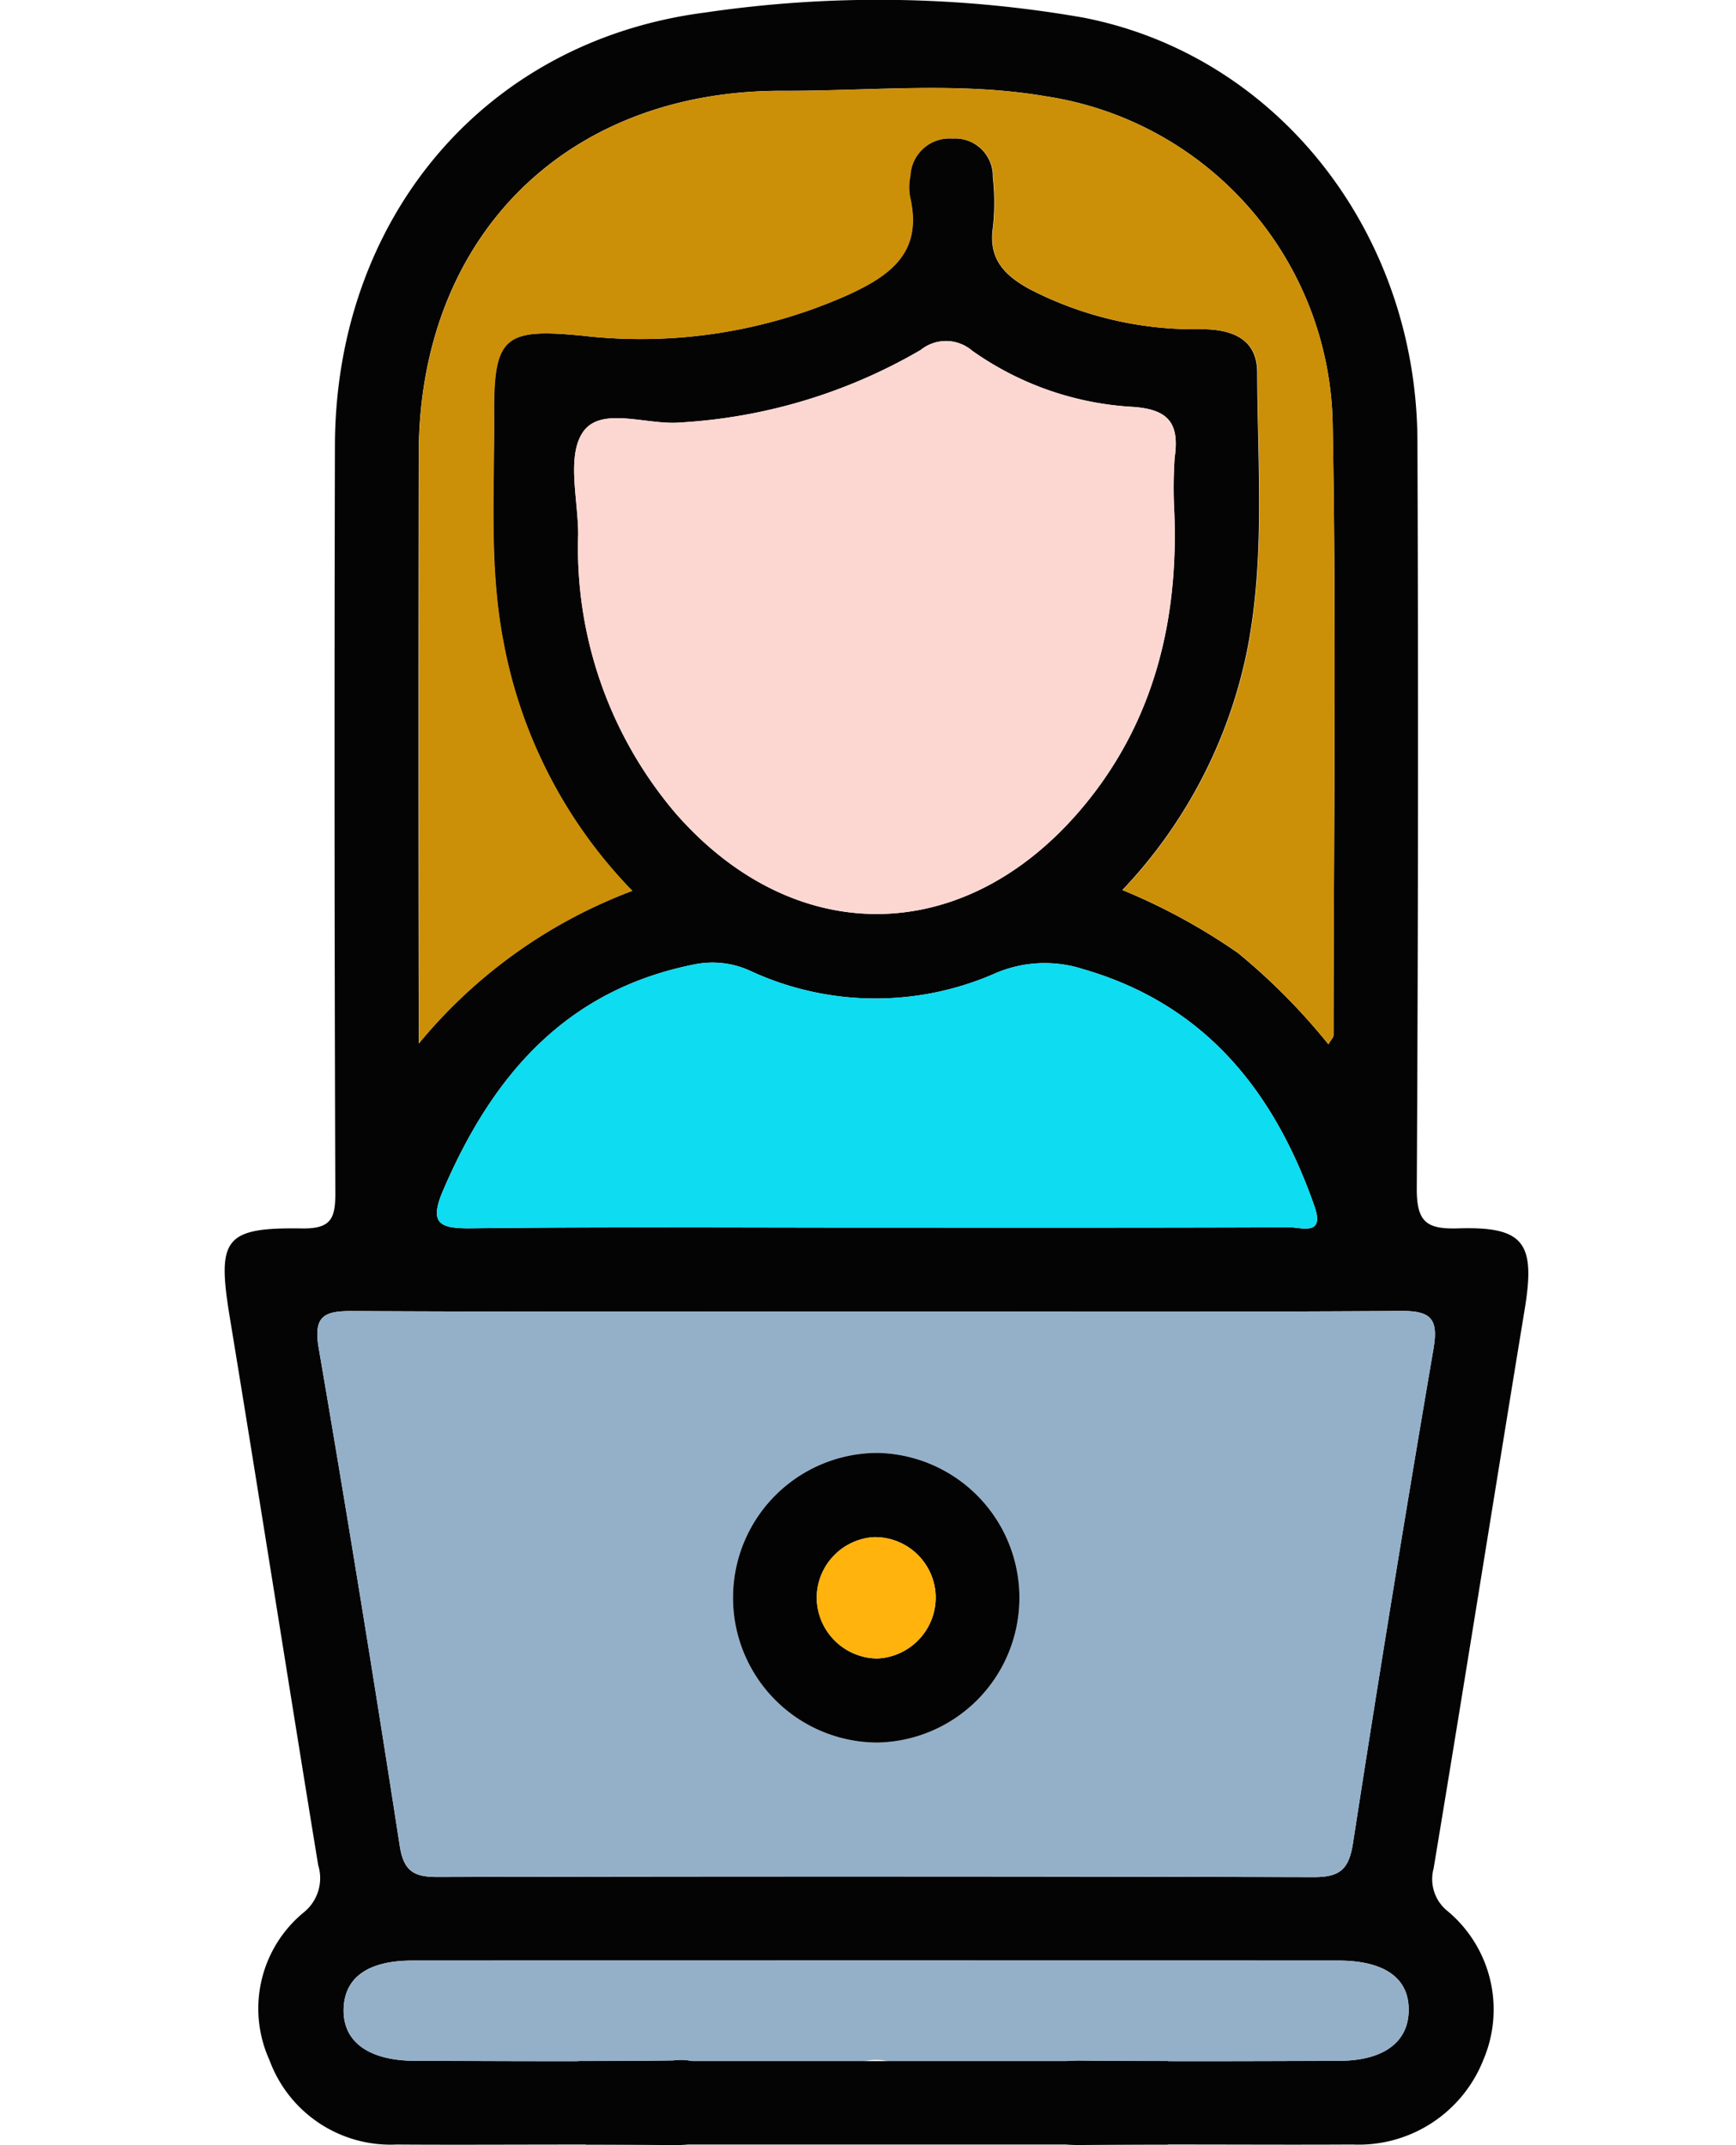 <svg xmlns="http://www.w3.org/2000/svg" width="85" height="105" viewBox="0 0 85 105">
  <g id="Grupo_146536" data-name="Grupo 146536" transform="translate(-180 -8511)">
    <g id="Grupo_131739" data-name="Grupo 131739" transform="translate(0 7956)">
      <rect id="Rectángulo_293900" data-name="Rectángulo 293900" width="85" height="105" transform="translate(180 555)" fill="none"/>
      <g id="Grupo_129342" data-name="Grupo 129342" transform="translate(442.953 -370.622)">
        <g id="Grupo_129341" data-name="Grupo 129341" transform="translate(-251.954 925.622)">
          <path id="Trazado_189966" data-name="Trazado 189966" d="M-227.131,1028.258c-.182,1.766-1.191,2.389-2.918,2.364-4.5-.064-8.992,0-13.488-.031a6.314,6.314,0,0,1-6.224-4.137,6.09,6.09,0,0,1,1.7-7.241,2.152,2.152,0,0,0,.687-2.3c-1.461-8.928-2.856-17.867-4.325-26.792-.634-3.857-.29-4.426,3.527-4.37,1.4.02,1.643-.454,1.638-1.722q-.065-18.291-.02-36.581c.023-11.041,7.231-19.809,18.13-21.213a58.188,58.188,0,0,1,18.524.251c9.566,1.868,16.311,10.595,16.349,20.722q.069,18.29-.032,36.581c-.01,1.661.492,2.007,2.029,1.959,3.225-.1,3.788.71,3.258,3.941-1.5,9.128-2.946,18.265-4.463,27.389a2,2,0,0,0,.7,2.1,6.272,6.272,0,0,1,1.744,7.248,6.566,6.566,0,0,1-6.423,4.164c-4.427.026-8.856-.03-13.283.026-1.715.021-2.759-.562-2.857-2.382.437-1.414,1.461-1.77,2.841-1.754,4.219.048,8.437.026,12.656.013,2.131-.007,3.351-.883,3.4-2.4.056-1.622-1.142-2.506-3.459-2.507q-22.657-.007-45.315,0c-2.191,0-3.342.835-3.374,2.389-.033,1.586,1.231,2.511,3.489,2.516,4.219.01,8.438.043,12.656-.018A2.611,2.611,0,0,1-227.131,1028.258Zm7.013-38.44c-8.517,0-17.032.023-25.548-.023-1.362-.007-1.959.193-1.686,1.791q2.085,12.168,3.969,24.371c.191,1.236.672,1.54,1.836,1.538q21.459-.048,42.92.007c1.3,0,1.724-.394,1.922-1.678q1.87-12.1,3.937-24.169c.253-1.483-.112-1.876-1.6-1.865C-202.95,989.848-211.534,989.818-220.118,989.818Zm22.208-13.08c.138-.236.25-.338.25-.438.007-9.939.143-19.881-.04-29.817a16.516,16.516,0,0,0-14.066-16.151c-4.242-.726-8.559-.25-12.841-.266-10.641-.04-17.827,7.149-17.844,17.766q-.023,13.581,0,27.163V976.7A24.863,24.863,0,0,1-232,969.225a23.66,23.66,0,0,1-6.3-12.132c-.727-3.7-.446-7.461-.468-11.2-.023-3.793.5-4.216,4.317-3.841a24.894,24.894,0,0,0,12.947-1.968c2.2-.99,3.73-2.139,3.1-4.832a2.666,2.666,0,0,1,.018-1.017,1.917,1.917,0,0,1,2.063-1.832,1.85,1.85,0,0,1,1.982,1.893,11.09,11.09,0,0,1,.005,2.447c-.234,1.554.562,2.356,1.8,3.035a17.573,17.573,0,0,0,8.456,1.956c1.508.015,2.676.512,2.682,2.112.017,4.551.4,9.122-.5,13.641a23.915,23.915,0,0,1-6.1,11.7,29.7,29.7,0,0,1,5.66,3.082A30.791,30.791,0,0,1-197.91,976.738Zm-7.545-26.06a21.6,21.6,0,0,1,.018-2.656c.243-1.7-.305-2.386-2.137-2.489a15.034,15.034,0,0,1-7.779-2.746,1.971,1.971,0,0,0-2.52-.034,26.389,26.389,0,0,1-11.779,3.55c-1.643.14-3.893-.827-4.768.486-.79,1.185-.227,3.286-.222,4.983a20.026,20.026,0,0,0,4.82,13.717c5.748,6.517,13.906,6.493,19.627-.055C-206.393,961.081-205.247,955.88-205.455,950.677Zm-14.8,35.034c6.812,0,13.624.01,20.436-.017.588,0,1.74.443,1.23-1.017-1.97-5.641-5.368-9.9-11.337-11.621a6.119,6.119,0,0,0-4.342.227,14.564,14.564,0,0,1-11.9-.118,4.423,4.423,0,0,0-2.749-.346c-6.33,1.241-9.932,5.457-12.341,11.072-.693,1.615-.189,1.871,1.384,1.852C-233.336,985.668-226.8,985.712-220.257,985.712Z" transform="translate(251.954 -925.622)" fill="#050404" fill-rule="evenodd"/>
          <path id="Trazado_189967" data-name="Trazado 189967" d="M-224.984,1063.62a2.61,2.61,0,0,0-2.85-1.78c-4.218.061-8.437.028-12.656.018-2.258-.006-3.522-.931-3.489-2.516.031-1.553,1.182-2.388,3.374-2.389q22.657-.009,45.315,0c2.316,0,3.515.886,3.459,2.507-.052,1.515-1.272,2.392-3.4,2.4-4.218.012-8.437.035-12.656-.013-1.38-.015-2.4.341-2.841,1.755l-5.06-.05a2.113,2.113,0,0,0-2.1-1.742c-1.2-.006-1.751.744-2.117,1.737Z" transform="translate(249.806 -960.984)" fill="#94b0c9" fill-rule="evenodd"/>
          <path id="Trazado_189968" data-name="Trazado 189968" d="M-218.446,1013.463c8.584,0,17.168.03,25.752-.028,1.486-.011,1.851.381,1.6,1.865q-2.063,12.069-3.937,24.169c-.2,1.284-.62,1.682-1.922,1.678q-21.459-.066-42.92-.007c-1.164,0-1.646-.3-1.836-1.538q-1.891-12.2-3.969-24.371c-.273-1.6.324-1.8,1.686-1.791C-235.478,1013.485-226.963,1013.463-218.446,1013.463Zm-6.943,13.876a7.088,7.088,0,0,0,7.031,7.221,7.081,7.081,0,0,0,6.987-6.854,7.085,7.085,0,0,0-6.927-7.324A7.084,7.084,0,0,0-225.389,1027.338Z" transform="translate(250.282 -949.267)" fill="#94b0c9" fill-rule="evenodd"/>
          <path id="Trazado_189969" data-name="Trazado 189969" d="M-194.412,978.324a30.787,30.787,0,0,0-4.411-4.466,29.7,29.7,0,0,0-5.66-3.082,23.916,23.916,0,0,0,6.1-11.7c.9-4.52.516-9.09.5-13.641-.006-1.6-1.174-2.1-2.682-2.112a17.574,17.574,0,0,1-8.456-1.956c-1.242-.679-2.038-1.48-1.8-3.035a11.089,11.089,0,0,0-.005-2.446,1.85,1.85,0,0,0-1.982-1.893,1.917,1.917,0,0,0-2.063,1.832,2.666,2.666,0,0,0-.018,1.017c.628,2.693-.905,3.841-3.1,4.832a24.893,24.893,0,0,1-12.947,1.968c-3.817-.375-4.341.048-4.317,3.841.022,3.739-.259,7.5.468,11.2a23.659,23.659,0,0,0,6.3,12.132,24.865,24.865,0,0,0-10.46,7.476v-1.706q0-13.582,0-27.163c.018-10.617,7.2-17.806,17.844-17.766,4.282.016,8.6-.46,12.841.266A16.516,16.516,0,0,1-194.2,948.069c.183,9.936.047,19.877.04,29.817C-194.162,977.986-194.274,978.088-194.412,978.324Z" transform="translate(248.455 -927.209)" fill="#cc8f08" fill-rule="evenodd"/>
          <path id="Trazado_189970" data-name="Trazado 189970" d="M-199.15,956.828c.208,5.2-.938,10.4-4.741,14.756-5.721,6.548-13.879,6.572-19.627.055a20.026,20.026,0,0,1-4.82-13.717c-.005-1.7-.568-3.8.222-4.983.875-1.313,3.125-.346,4.768-.486a26.385,26.385,0,0,0,11.779-3.55,1.971,1.971,0,0,1,2.52.035,15.035,15.035,0,0,0,7.779,2.746c1.832.1,2.38.793,2.137,2.489A21.6,21.6,0,0,0-199.15,956.828Z" transform="translate(245.648 -931.773)" fill="#fcd7d2" fill-rule="evenodd"/>
          <path id="Trazado_189971" data-name="Trazado 189971" d="M-216.428,1003.073c-6.539,0-13.079-.045-19.617.032-1.573.019-2.077-.237-1.384-1.852,2.408-5.615,6.01-9.832,12.341-11.072a4.424,4.424,0,0,1,2.749.346,14.565,14.565,0,0,0,11.9.118,6.119,6.119,0,0,1,4.342-.227c5.969,1.717,9.367,5.98,11.337,11.621.51,1.461-.642,1.015-1.23,1.017C-202.8,1003.082-209.616,1003.072-216.428,1003.073Z" transform="translate(248.124 -942.983)" fill="#0ddcf1" fill-rule="evenodd"/>
          <path id="Trazado_189972" data-name="Trazado 189972" d="M-217.888,1029.9a7.085,7.085,0,0,1,7.09-6.957,7.086,7.086,0,0,1,6.927,7.324,7.08,7.08,0,0,1-6.987,6.854A7.088,7.088,0,0,1-217.888,1029.9Zm9.922.048a2.973,2.973,0,0,0-3.048-2.88,2.986,2.986,0,0,0-2.777,2.949,3,3,0,0,0,2.949,2.989A2.992,2.992,0,0,0-207.966,1029.946Z" transform="translate(242.781 -951.827)" fill="#030304" fill-rule="evenodd"/>
          <path id="Trazado_189973" data-name="Trazado 189973" d="M-206.457,1031.465a2.992,2.992,0,0,1-2.877,3.059,3,3,0,0,1-2.949-2.99,2.986,2.986,0,0,1,2.777-2.949A2.973,2.973,0,0,1-206.457,1031.465Z" transform="translate(241.271 -953.346)" fill="#ffb30c" fill-rule="evenodd"/>
        </g>
        <path id="Trazado_189974" data-name="Trazado 189974" d="M-227.885,1067.768h28.5v-4.083H-228.25Z" transform="translate(-6.383 -37.176)" fill="#050404" fill-rule="evenodd"/>
      </g>
    </g>
  </g>
</svg>
